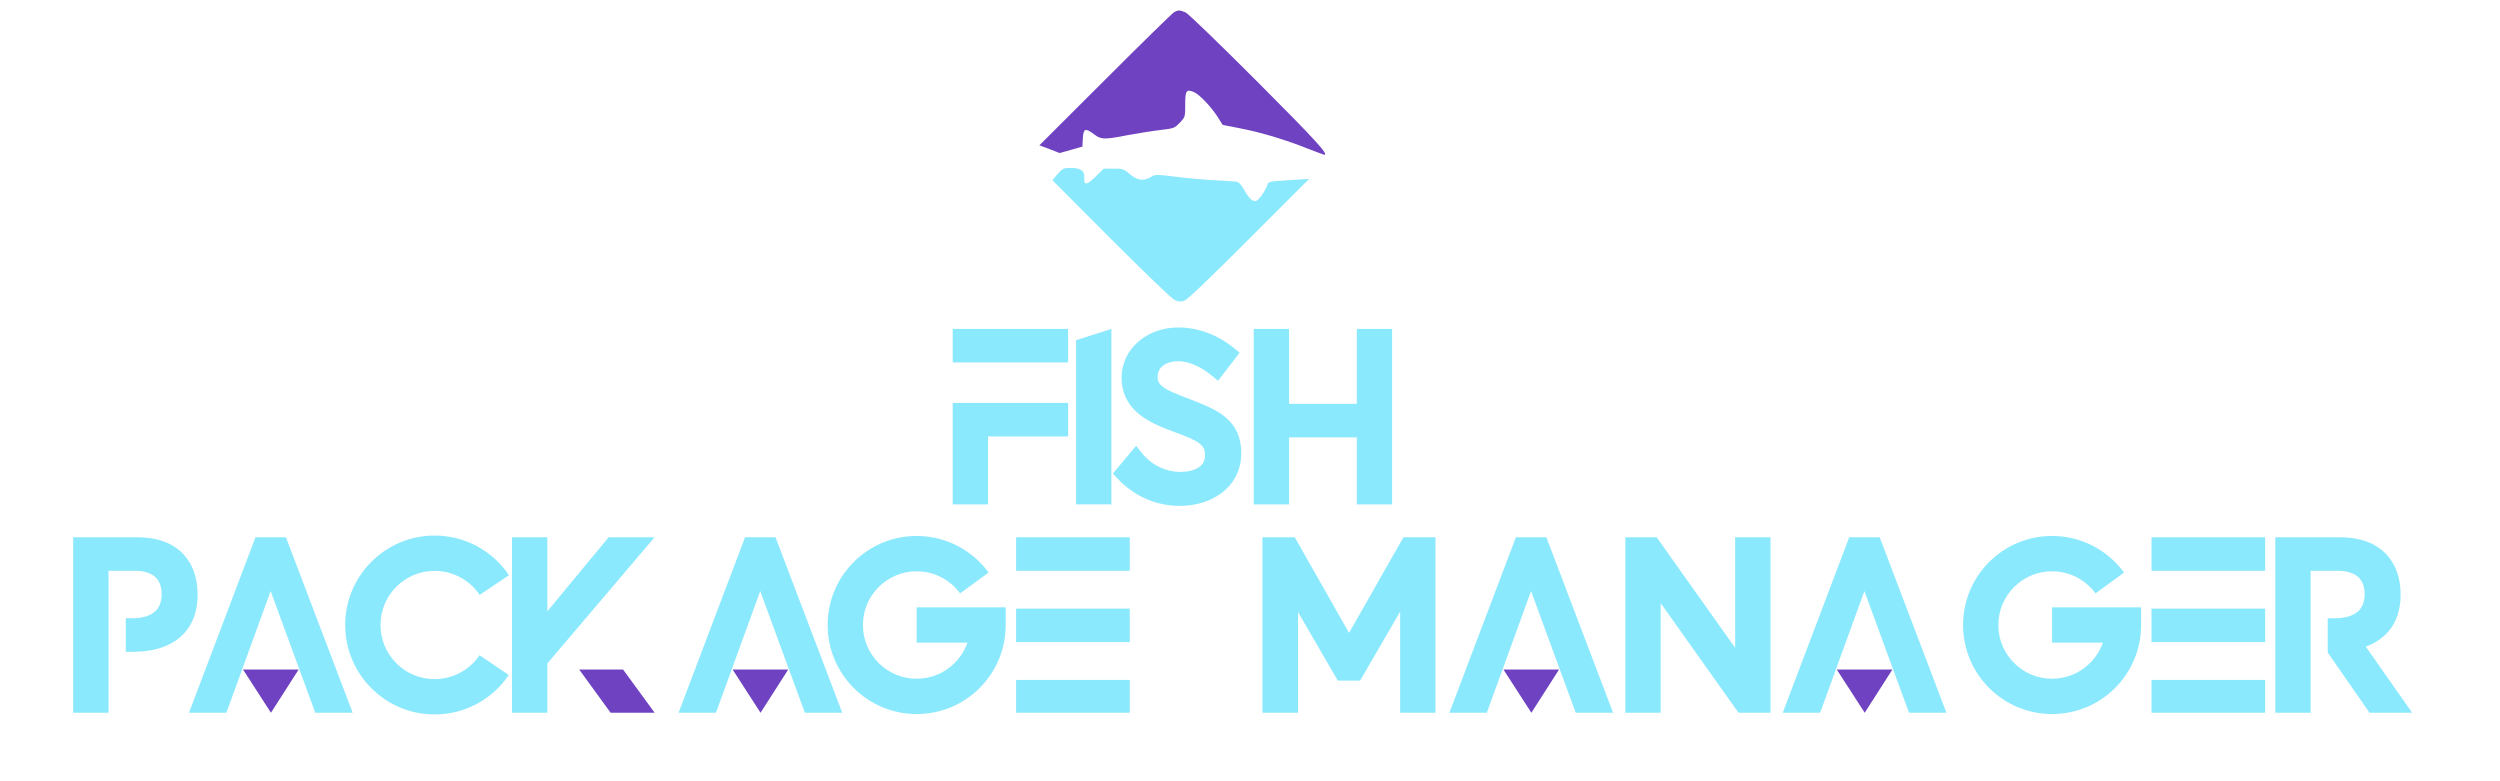 <svg xmlns="http://www.w3.org/2000/svg" height="750px" width="2400px" version="1.1">
<style>
    :root {
    /*--primary-color: #50fa7b;
    --secondary-color: #6f42c1;*/
    --primary-color: #8be9fd;
    --secondary-color: #6f42c1;
    }
</style>
    <g id="logo-group">
        <g id="logo-center">
            <g id="title" transform="translate(-230 0)">
                <g xmlns="http://www.w3.org/2000/svg" transform="translate(1225,290) scale(0.14 -0.14)">
                    <path d="M945 1989 c-11 -6 -224 -214 -472 -462 l-453 -452 70 -26 69 -27 78 22 78 22 3 57 c4 68 17 73 78 27 48 -36 68 -37 231 -5 71 13 171 29 223 35 92 11 96 12 133 50 37 39 37 40 37 125 0 96 8 107 60 85 36 -15 118 -100 163 -171 l34 -54 117 -23 c142 -27 312 -78 462 -138 62 -24 115 -44 118 -44 32 0 -59 100 -456 498 -263 263 -477 470 -495 478 -38 17 -51 17 -78 3z" fill="#6f42c1" />
                    <path d="M145 878 l-36 -42 403 -404 c237 -237 417 -410 436 -418 26 -12 41 -13 65 -5 22 7 167 146 444 423 l413 413 -140 -9 c-129 -8 -140 -10 -146 -30 -11 -37 -58 -106 -77 -112 -24 -8 -51 18 -84 78 -16 29 -35 50 -47 53 -12 2 -77 7 -146 10 -69 3 -190 14 -270 24 -140 17 -146 17 -175 -1 -49 -30 -95 -24 -145 20 -41 35 -48 37 -112 37 l-67 0 -55 -54 c-61 -60 -82 -63 -78 -9 4 48 -24 68 -94 68 -49 0 -55 -3 -89 -42z" fill="#8be9fd" />
                </g>

                <g transform="translate(900 100)">
                    <g aria-label="F" transform="translate(0 0) scale(3)">
                        <path d="M81.531,128.083h11.305v-21.746h25.634v-10.729H81.531V128.083z M81.531,71.917v10.729 h36.939v-10.729H81.531z" fill="#8be9fd">
                        </path>
                    </g>
                    <g aria-label="I" transform="translate(80 0) scale(3)">
                        <path d="M94.347,75.518l11.305-3.6v56.165H94.347V75.518z" fill="#8be9fd"></path>
                    </g>
                    <g aria-label="S" transform="translate(160 0) scale(3)">
                        <path d="M80.973,119.831l-1.52-1.628l7.438-8.899l1.922,2.412 c1.505,1.887,3.471,3.435,5.675,4.472c2.073,0.979,4.312,1.49,6.473,1.49 c2.55,0,4.724-0.562,6.121-1.577c1.26-0.915,1.872-2.139,1.872-3.751 c0-1.757-0.54-2.844-1.915-3.874c-1.585-1.181-4.148-2.146-7.122-3.269 c-0.252-0.094-0.511-0.194-0.777-0.295c-4.083-1.519-8.007-3.082-11.154-5.587 c-1.829-1.455-3.182-3.061-4.14-4.904c-1.065-2.045-1.605-4.371-1.605-6.913 c0-4.428,1.916-8.525,5.386-11.536c3.37-2.916,7.898-4.521,12.76-4.521 c6.278,0,12.406,2.261,17.713,6.531l1.916,1.548l-6.906,8.986l-2.016-1.656 c-3.55-2.931-7.453-4.608-10.707-4.608c-3.024,0-6.567,1.311-6.625,5.004 c-0.021,1.649,0.771,2.549,1.973,3.392c1.722,1.209,4.457,2.253,7.353,3.362l0.028,0.007 c0.454,0.18,0.907,0.36,1.361,0.533c4.097,1.606,7.971,3.118,10.908,5.538 c3.471,2.866,5.163,6.639,5.163,11.542c0,2.657-0.568,5.127-1.692,7.344 c-1.059,2.074-2.57,3.882-4.515,5.372c-3.542,2.707-8.316,4.205-13.45,4.205 C93.3,128.55,86.229,125.455,80.973,119.831z" fill="#8be9fd"></path>
                    </g>
                    <g aria-label="H" transform="translate(300 0) scale(3)">
                        <path d="M110.837,106.625H89.163v21.458H77.858V71.917h11.305v23.978h21.674V71.917h11.305 v56.165h-11.305V106.625z" fill="#8be9fd"></path>
                    </g>
                </g>

                <g transform="translate(60 300)">
                    <g aria-label="P" transform="translate(0 0) scale(3)">
                        <path d="M115.222,77.203c-3.398-3.507-8.36-5.285-14.754-5.285H80.09v56.165h11.305 V82.647h8.425c2.787,0,5.019,0.662,6.444,1.922c1.412,1.231,2.125,3.111,2.125,5.566 c0,2.376-0.691,4.22-2.053,5.48c-1.599,1.476-4.126,2.225-7.524,2.225h-1.899v10.729h2.475 c2.923,0,5.623-0.353,8.014-1.044c2.55-0.742,4.76-1.872,6.582-3.363 c1.922-1.577,3.405-3.55,4.406-5.868c1.009-2.34,1.52-5.033,1.52-8.015 C119.91,84.893,118.29,80.371,115.222,77.203z" fill="#8be9fd" />
                    </g>
                    <g aria-label="A" transform="translate(130 0) scale(3)">
                        <polygon points="104.828,71.917 95.086,71.917 73.808,128.083 85.775,128.083 99.939,89.148 114.225,128.083 126.192,128.083 " fill="#8be9fd"></polygon>
                        <polygon class="c3" points="100.038,128.083 91.099,114.243 108.901,114.243" fill="#6f42c1"></polygon>
                    </g>
                    <g aria-label="C" transform="translate(280 0) scale(3)">
                        <path d="M91.276,126.369c-3.406-1.44-6.466-3.507-9.094-6.135 c-2.628-2.628-4.688-5.688-6.135-9.095c-1.491-3.528-2.254-7.28-2.254-11.139 s0.756-7.611,2.254-11.139c1.44-3.406,3.506-6.466,6.135-9.095 c2.628-2.628,5.688-4.688,9.094-6.135c3.529-1.498,7.28-2.254,11.139-2.254 c9.562,0,18.455,4.746,23.791,12.702l-9.39,6.293c-3.226-4.817-8.611-7.69-14.401-7.69 c-4.622,0-8.972,1.8-12.248,5.069S85.098,95.377,85.098,100c0,4.623,1.8,8.972,5.069,12.249 c3.269,3.27,7.618,5.068,12.248,5.068c5.761,0,11.133-2.857,14.365-7.639l9.368,6.328 c-5.336,7.9-14.207,12.616-23.733,12.616C98.556,128.623,94.805,127.867,91.276,126.369z" fill="#8be9fd"></path>
                    </g>
                    <g aria-label="K" transform="translate(430 0) scale(3)">
                        <polygon points="108.104,71.917 88.482,95.622 88.482,71.917 77.177,71.917 77.177,128.083 88.482,128.083 88.482,112.305 122.8,71.917 " fill="#8be9fd"></polygon>
                        <polygon class="c3" points="112.711,114.243 98.673,114.243 108.731,128.083 122.823,128.083 " fill="#6f42c1"></polygon>
                    </g>
                    <g aria-label="A" transform="translate(600 0) scale(3)">
                        <polygon points="104.828,71.917 95.086,71.917 73.808,128.083 85.775,128.083 99.939,89.148 114.225,128.083 126.192,128.083 " fill="#8be9fd"></polygon>
                        <polygon class="c3" points="100.038,128.083 91.099,114.243 108.901,114.243 " fill="#6f42c1"></polygon>
                    </g>
                    <g aria-label="G" transform="translate(750 0) scale(3)">
                        <path d="M88.904,126.253c-3.391-1.433-6.437-3.492-9.058-6.105 c-2.607-2.614-4.659-5.66-6.099-9.059c-1.483-3.514-2.239-7.244-2.239-11.089 s0.756-7.575,2.239-11.096c1.433-3.392,3.492-6.438,6.106-9.058c2.614-2.614,5.66-4.666,9.058-6.106 c3.515-1.483,7.244-2.232,11.089-2.232c4.559,0,9.102,1.102,13.12,3.197 c3.888,2.023,7.315,4.961,9.9,8.511l-9.13,6.668c-1.562-2.146-3.637-3.924-5.984-5.141 c-2.455-1.275-5.119-1.923-7.913-1.923c-4.594,0-8.907,1.786-12.155,5.033s-5.033,7.561-5.033,12.155 c0,4.594,1.786,8.907,5.033,12.154c3.248,3.248,7.561,5.033,12.155,5.033s8.907-1.785,12.154-5.033 c1.865-1.865,3.248-4.083,4.09-6.502h-16.237V94.355h28.493v5.652c0,3.845-0.756,7.575-2.239,11.096 c-1.434,3.392-3.492,6.438-6.106,9.059c-2.613,2.621-5.659,4.666-9.059,6.106 c-3.514,1.469-7.243,2.225-11.089,2.225C96.155,128.493,92.426,127.737,88.904,126.253z" fill="#8be9fd"></path>
                    </g>
                    <g aria-label="E" transform="translate(900 0) scale(3)">
                        <path d="M81.819,128.083h36.363v-10.514H81.819V128.083z M81.819,105.472h36.363v-10.729H81.819 V105.472z M81.819,71.917v10.729h36.363v-10.729H81.819z" fill="#8be9fd"></path>
                    </g>
                </g>

                <g transform="translate(1200 300)">
                    <g aria-label="M" transform="translate(25 0) scale(3)">
                        <path d="M116.381,95.723l-12.803,22.062H96.421L83.69,95.845v32.237H72.313V71.918h10.325 l17.397,30.603l17.396-30.603h10.254v56.165h-11.306V95.723z" fill="#8be9fd"></path>
                    </g>
                    <g aria-label="A" transform="translate(200 0) scale(3)">
                        <polygon points="104.828,71.917 95.086,71.917 73.808,128.083 85.775,128.083 99.939,89.148 114.225,128.083 126.192,128.083 " fill="#8be9fd"></polygon>
                        <polygon class="c3" points="100.038,128.083 91.099,114.243 108.901,114.243 " fill="#6f42c1"></polygon>
                    </g>
                    <g aria-label="N" transform="translate(360 0) scale(3)">
                        <path d="M88.083,93.008v35.074H76.778V71.918h10.016l25.123,35.398V71.918h11.306v56.165 h-10.232L88.083,93.008z" fill="#8be9fd"></path>
                    </g>
                    <g aria-label="A" transform="translate(520 0) scale(3)">
                        <polygon points="104.828,71.917 95.086,71.917 73.808,128.083 85.775,128.083 99.939,89.148 114.225,128.083 126.192,128.083 " fill="#8be9fd"></polygon>
                        <polygon class="c3" points="100.038,128.083 91.099,114.243 108.901,114.243 " fill="#6f42c1"></polygon>
                    </g>
                    <g aria-label="G" transform="translate(700 0) scale(3)">
                        <path d="M88.904,126.253c-3.391-1.433-6.437-3.492-9.058-6.105 c-2.607-2.614-4.659-5.66-6.099-9.059c-1.483-3.514-2.239-7.244-2.239-11.089 s0.756-7.575,2.239-11.096c1.433-3.392,3.492-6.438,6.106-9.058c2.614-2.614,5.66-4.666,9.058-6.106 c3.515-1.483,7.244-2.232,11.089-2.232c4.559,0,9.102,1.102,13.12,3.197 c3.888,2.023,7.315,4.961,9.9,8.511l-9.13,6.668c-1.562-2.146-3.637-3.924-5.984-5.141 c-2.455-1.275-5.119-1.923-7.913-1.923c-4.594,0-8.907,1.786-12.155,5.033s-5.033,7.561-5.033,12.155 c0,4.594,1.786,8.907,5.033,12.154c3.248,3.248,7.561,5.033,12.155,5.033s8.907-1.785,12.154-5.033 c1.865-1.865,3.248-4.083,4.09-6.502h-16.237V94.355h28.493v5.652c0,3.845-0.756,7.575-2.239,11.096 c-1.434,3.392-3.492,6.438-6.106,9.059c-2.613,2.621-5.659,4.666-9.059,6.106 c-3.514,1.469-7.243,2.225-11.089,2.225C96.155,128.493,92.426,127.737,88.904,126.253z" fill="#8be9fd"></path>
                    </g>
                    <g aria-label="E" transform="translate(850 0) scale(3)">
                        <path d="M81.819,128.083h36.363v-10.514H81.819V128.083z M81.819,105.472h36.363v-10.729H81.819 V105.472z M81.819,71.917v10.729h36.363v-10.729H81.819z" fill="#8be9fd"></path>
                    </g>
                    <g aria-label="R" transform="translate(980 0) scale(3)">
                        <path d="M121.904,128.083h-13.659l-13.371-19.276V97.84h2.16 c3.405,0,5.954-0.749,7.567-2.232c1.383-1.274,2.081-3.111,2.081-5.473 c0-2.462-0.72-4.334-2.139-5.559c-1.454-1.26-3.759-1.93-6.646-1.93h-8.496v45.436H78.096V71.917 h20.666c3.161,0,6.013,0.454,8.489,1.346c2.441,0.886,4.529,2.211,6.207,3.932 c3.104,3.19,4.745,7.712,4.745,13.084c0,4.817-1.332,8.799-3.96,11.838 c-1.829,2.11-4.241,3.723-7.2,4.81L121.904,128.083z" fill="#8be9fd"></path>
                    </g>
                </g>
            </g>
        </g>
    </g>
</svg>